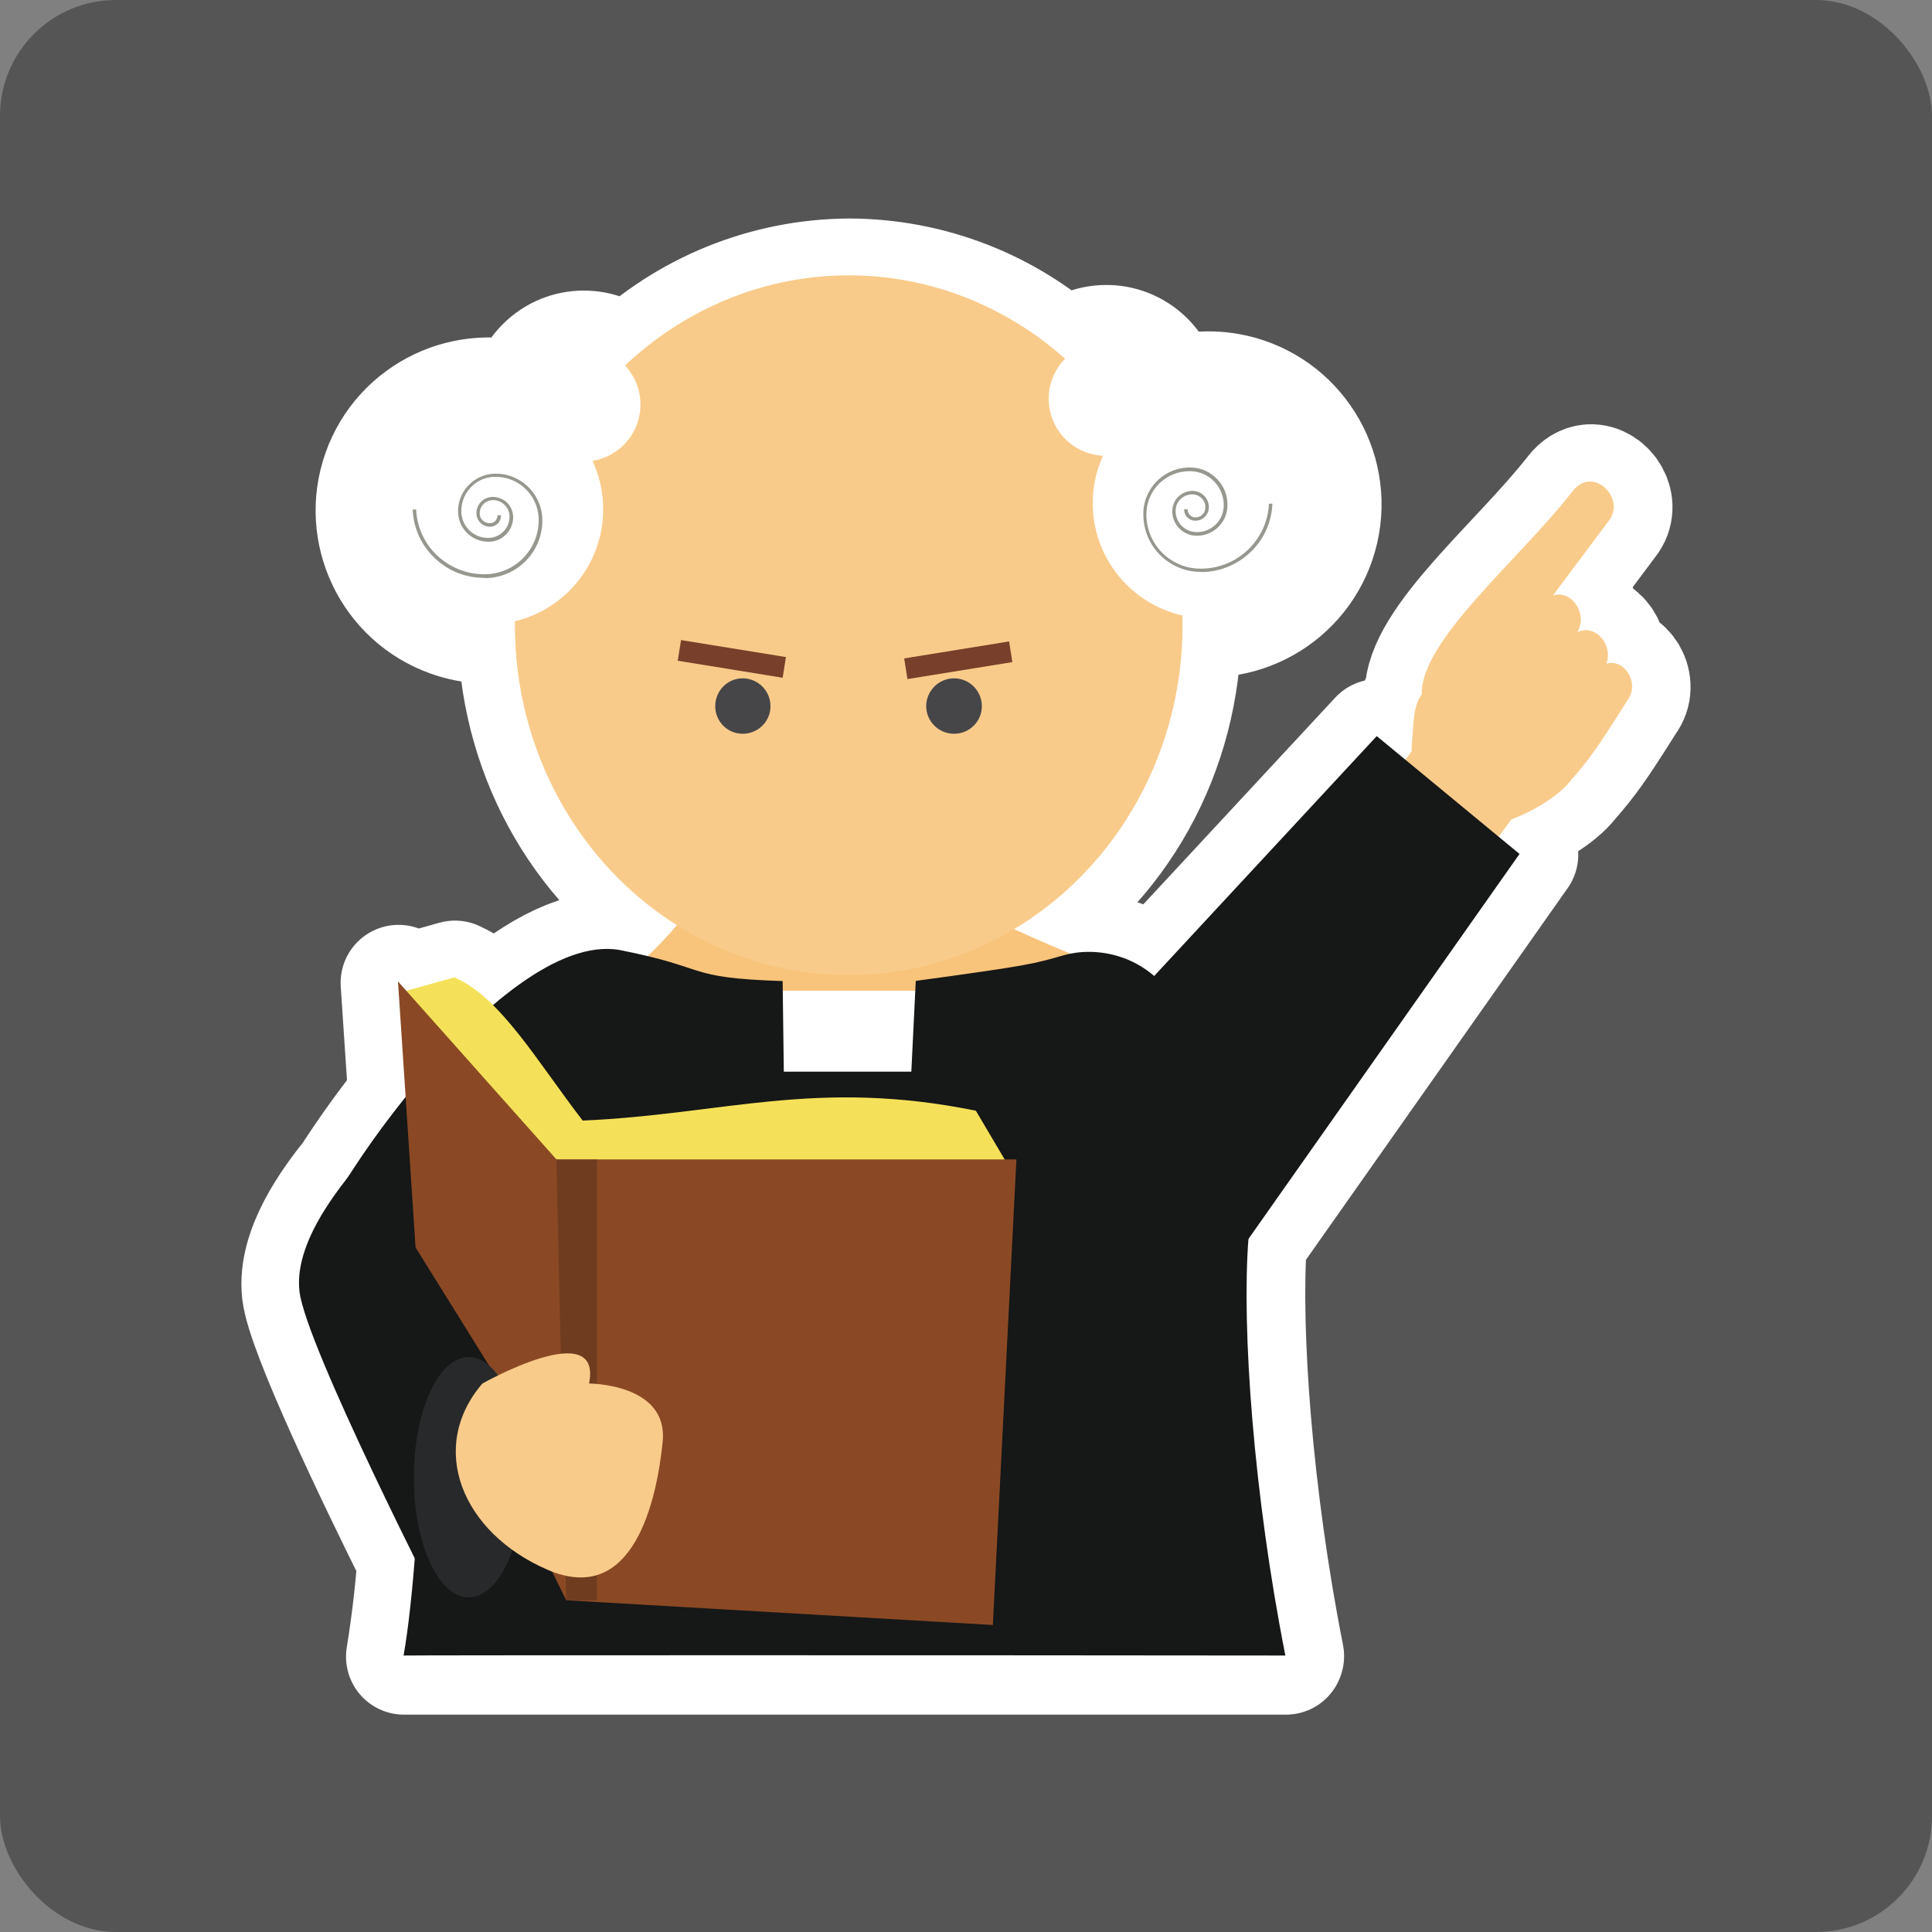 <?xml version="1.0" encoding="UTF-8"?>
<svg xmlns="http://www.w3.org/2000/svg" width="100" height="100" viewBox="0 0 100 100">
  <rect x="0" y="0" width="100" height="100" fill="#808080" stroke="none"/>
  <g id="Hintergrund">
    <rect id="Hintergrund-2" data-name="Hintergrund" x="0" width="100" height="100" rx="6" ry="6" fill="#555556"/>
  </g>
  <g id="Dorfbewohner">
    <g id="Priester">
      <path d="M66.57,85.72c-1.64-8.28-2.26-16.9-1.92-21.54l14.04-19.94-1.09-.9.66-.9c1.02-.38,2.4-1.13,3.09-2.03.92-1.06,1.35-1.65,2.9-4.11.68-.88-.12-2.19-1.07-1.92.36-.95-.55-2.08-1.5-1.63.57-.93-.29-2.2-1.26-1.9l2.88-3.85c.7-.87-.09-2.09-1-2.04h0c-.3.02-.61.18-.88.54-2.76,3.54-7.85,7.69-7.78,10.48-.47.61-.41,1.46-.52,2.65,0,.09,0,.19,0,.28l-.33.46-1.48-1.22-11.53,12.42c-1.19-1.02-2.78-1.45-4.33-1.16-.99-.41-1.96-.83-2.94-1.28,5.39-3.22,8.73-9.21,8.74-15.72,0-.17,0-.33-.02-.5,3.21.73,6.4-1.28,7.13-4.48.73-3.21-1.28-6.4-4.48-7.13-1.23-.28-2.51-.16-3.67.33-.04-1.63-1.39-2.92-3.02-2.88-.76.02-1.49.33-2.03.88-3.07-2.77-7.06-4.31-11.2-4.32-4.31.02-8.46,1.7-11.57,4.69-1.09-1.2-2.95-1.29-4.15-.19-.57.52-.91,1.24-.95,2-3.1-1.1-6.51.52-7.61,3.62-1.1,3.1.52,6.51,3.62,7.61,1.09.39,2.27.45,3.4.18,0,.07,0,.14-.01.21.01,6.36,3.2,12.25,8.4,15.51-.68.8-1.43,1.52-1.53,1.62-.48-.12-.97-.22-1.46-.32-1.94-.34-4.26.91-6.54,2.85-.57-.6-1.25-1.09-2.01-1.44l-2.49.7-.43-.48.4,5.99c-1.04,1.29-2.01,2.64-2.91,4.03-1.04,1.3-2.86,3.76-2.6,6.01.24,2.06,3.96,9.77,5.98,13.83-.12,1.68-.32,3.35-.59,5.02h45.65Z" fill="#f8c47b" stroke="#fff" stroke-linecap="round" stroke-linejoin="round" stroke-width="6"/>
      <path d="M33.46,49.55s2.25-2.12,2.52-3.12c.27-.99,15.32-.33,15.32-.33,0,0-1.9.51.29,1.57s5.08,2.21,5.08,2.21l-14.92,9.41-8.55-9.61.27-.13Z" fill="#f8c47b"/>
      <ellipse cx="43.93" cy="32.36" rx="17.28" ry="18.11" fill="#f9cb8a"/>
      <path d="M82.25,24.92c-.3.02-.61.18-.88.54-2.76,3.54-7.85,7.69-7.78,10.48-.46.62-.41,1.47-.52,2.65,0,.09,0,.19,0,.28l-2.7,3.8,3.67,3.18,2.03-.5,2.16-2.94c1.02-.38,2.4-1.14,3.09-2.03.92-1.06,1.35-1.64,2.9-4.11.69-.88-.12-2.19-1.07-1.92.35-.95-.55-2.08-1.51-1.63.57-.93-.29-2.21-1.26-1.9l2.88-3.85c.7-.87-.1-2.09-1-2.04h0Z" fill="#f9cb8a" fill-rule="evenodd"/>
      <path d="M49.03,51.28h-8.79v4.79h8.79v-4.79M54.28,20.64c0-1.63,1.32-2.95,2.95-2.95s2.95,1.32,2.95,2.95-1.32,2.95-2.95,2.95-2.95-1.32-2.95-2.95" fill="#fff"/>
      <path d="M56.56,26.05c0-3.29,2.66-5.96,5.95-5.97,3.29,0,5.96,2.66,5.97,5.95v.02c0,3.29-2.68,5.96-5.97,5.95-3.29,0-5.95-2.67-5.95-5.95" fill="#fff"/>
      <path d="M62.19,29.6c-1.65.02-3-1.3-3.01-2.95,0-.05,0-.11,0-.16.06-1.32,1.18-2.35,2.51-2.29.52.02.99.25,1.34.63.35.38.53.88.5,1.4-.04.86-.77,1.53-1.64,1.5-.7-.03-1.25-.63-1.21-1.33.03-.57.51-1.01,1.08-.99.47.02.83.42.81.88-.02.38-.34.68-.73.66-.32-.01-.56-.28-.55-.59,0,0,0,0,0,0h.18c0,.22.16.41.38.42,0,0,0,0,0,0,.14.01.27-.04.37-.13.1-.09.16-.22.17-.36.02-.37-.27-.68-.64-.7-.23-.01-.45.07-.62.22-.17.15-.27.37-.28.59-.03.6.44,1.11,1.04,1.14.76.04,1.41-.55,1.45-1.32,0,0,0,0,0,0,.04-.97-.71-1.79-1.68-1.83-.03,0-.07,0-.1,0-1.19,0-2.16.93-2.22,2.12-.07,1.54,1.13,2.85,2.67,2.92,1.94.08,3.58-1.42,3.67-3.36h.18c-.04.99-.47,1.91-1.2,2.57-.68.62-1.57.97-2.49.97" fill="#96978e"/>
      <path d="M27.25,20.94c0-1.63,1.32-2.95,2.95-2.95s2.95,1.32,2.95,2.95-1.32,2.95-2.95,2.95-2.95-1.32-2.95-2.95" fill="#fff"/>
      <path d="M19.3,26.36c0-3.29,2.67-5.96,5.96-5.96s5.96,2.67,5.96,5.96-2.67,5.96-5.96,5.96-5.96-2.67-5.96-5.96" fill="#fff"/>
      <path d="M25.05,29.91c-.92,0-1.81-.34-2.49-.97-.73-.66-1.16-1.58-1.2-2.57h.18c.04.93.45,1.81,1.14,2.43.7.63,1.6.96,2.53.92,1.54-.07,2.74-1.38,2.67-2.92-.06-1.22-1.09-2.17-2.32-2.12-.97.04-1.72.87-1.68,1.84.03.76.67,1.36,1.45,1.32.6-.03,1.07-.54,1.04-1.14,0-.23-.11-.44-.28-.59-.17-.16-.39-.24-.62-.22-.37.02-.65.33-.64.7,0,.28.25.5.53.49,0,0,0,0,.01,0,.22,0,.38-.19.38-.41,0,0,0,0,0,0h.18c.02.31-.23.58-.54.59,0,0,0,0,0,0-.38.02-.71-.28-.73-.66-.02-.47.34-.86.81-.88.27-.01.54.09.75.27.2.19.32.44.34.72.03.7-.51,1.3-1.21,1.33h-.07c-.84,0-1.53-.66-1.57-1.5-.02-.51.16-1.02.51-1.39.35-.38.83-.61,1.34-.63,1.32-.06,2.44.97,2.51,2.29.07,1.64-1.2,3.03-2.84,3.11-.06,0-.11,0-.17,0" fill="#96978e"/>
      <path d="M60.94,51.96c-1.62-2.7-4.33-2.96-5.87-2.52s-1.7.52-7.67,1.33l-.23,4.7h-6.6l-.06-4.69c-5.15-.17-3.66-.67-8.45-1.61-6.22-1.08-16.4,14.12-16.14,16.24-.13,1.41,3.85,5.88,5.87,10.92-.14,1.45-.35,6.21-.9,9.36-.02-.02,30.05-.02,45.64,0-1.64-8.3-2.27-16.94-1.91-21.58,0,0-2.05-9.45-3.67-12.15h0ZM22.83,68.96c.07.22.14.45.21.72,0,0-.09-.33-.21-.72Z" fill="#161717"/>
      <path d="M52.29,60.5l-1.78-3.01c-8.28-1.68-13.11.2-20.35.51-2.29-2.96-4.28-6.43-6.65-7.41l-2.72.76,7.96,9.61,23.54-.46Z" fill="#f4e159"/>
      <path d="M29.31,82.83l22.08,1.28,1.22-24.1h-23.81l-8.2-9.21,1.1,16.66,7.61,15.37" fill="#8a4924"/>
      <path d="M30.9,60.02v22.81h-1.59l-.51-22.81h2.1" fill="#703c1f"/>
      <path d="M25.77,71.43l-3.01,11.81s-6.93-13.57-7.26-16.4c-.33-2.84,2.67-6.03,3.2-6.79l7.08,11.38Z" fill="#161717"/>
      <path d="M21.42,76.46c0-3.43,1.27-6.22,2.84-6.22s2.85,2.78,2.85,6.22-1.27,6.22-2.85,6.22-2.84-2.78-2.84-6.22" fill="#28292a"/>
      <path d="M24.97,71.61s6.22-3.51,5.52,0c0,0,4.11,0,3.81,3.01-.3,3.01-1.5,8.56-5.96,6.63s-6.21-6.34-3.37-9.64" fill="#f9cb8a"/>
      <path d="M52.23,33.2l-5.43.88.17,1.07,5.43-.88-.17-1.07M35.25,33.13l5.43.88-.17,1.07-5.43-.88.17-1.07" fill="#78402a" fill-rule="evenodd"/>
      <path d="M49.38,37.98c.79,0,1.44-.63,1.44-1.43,0-.8-.65-1.44-1.44-1.44-.79,0-1.44.65-1.44,1.44s.65,1.43,1.44,1.43M38.44,37.98c.79,0,1.44-.63,1.44-1.43,0-.8-.65-1.44-1.44-1.44-.79,0-1.42.65-1.42,1.44s.63,1.43,1.42,1.43" fill="#464648" fill-rule="evenodd"/>
      <path d="M62.23,67.52l16.42-23.32-7.39-6.1-12.08,13.02,3.05,16.41Z" fill="#161717"/>
    </g>
  </g>
</svg>